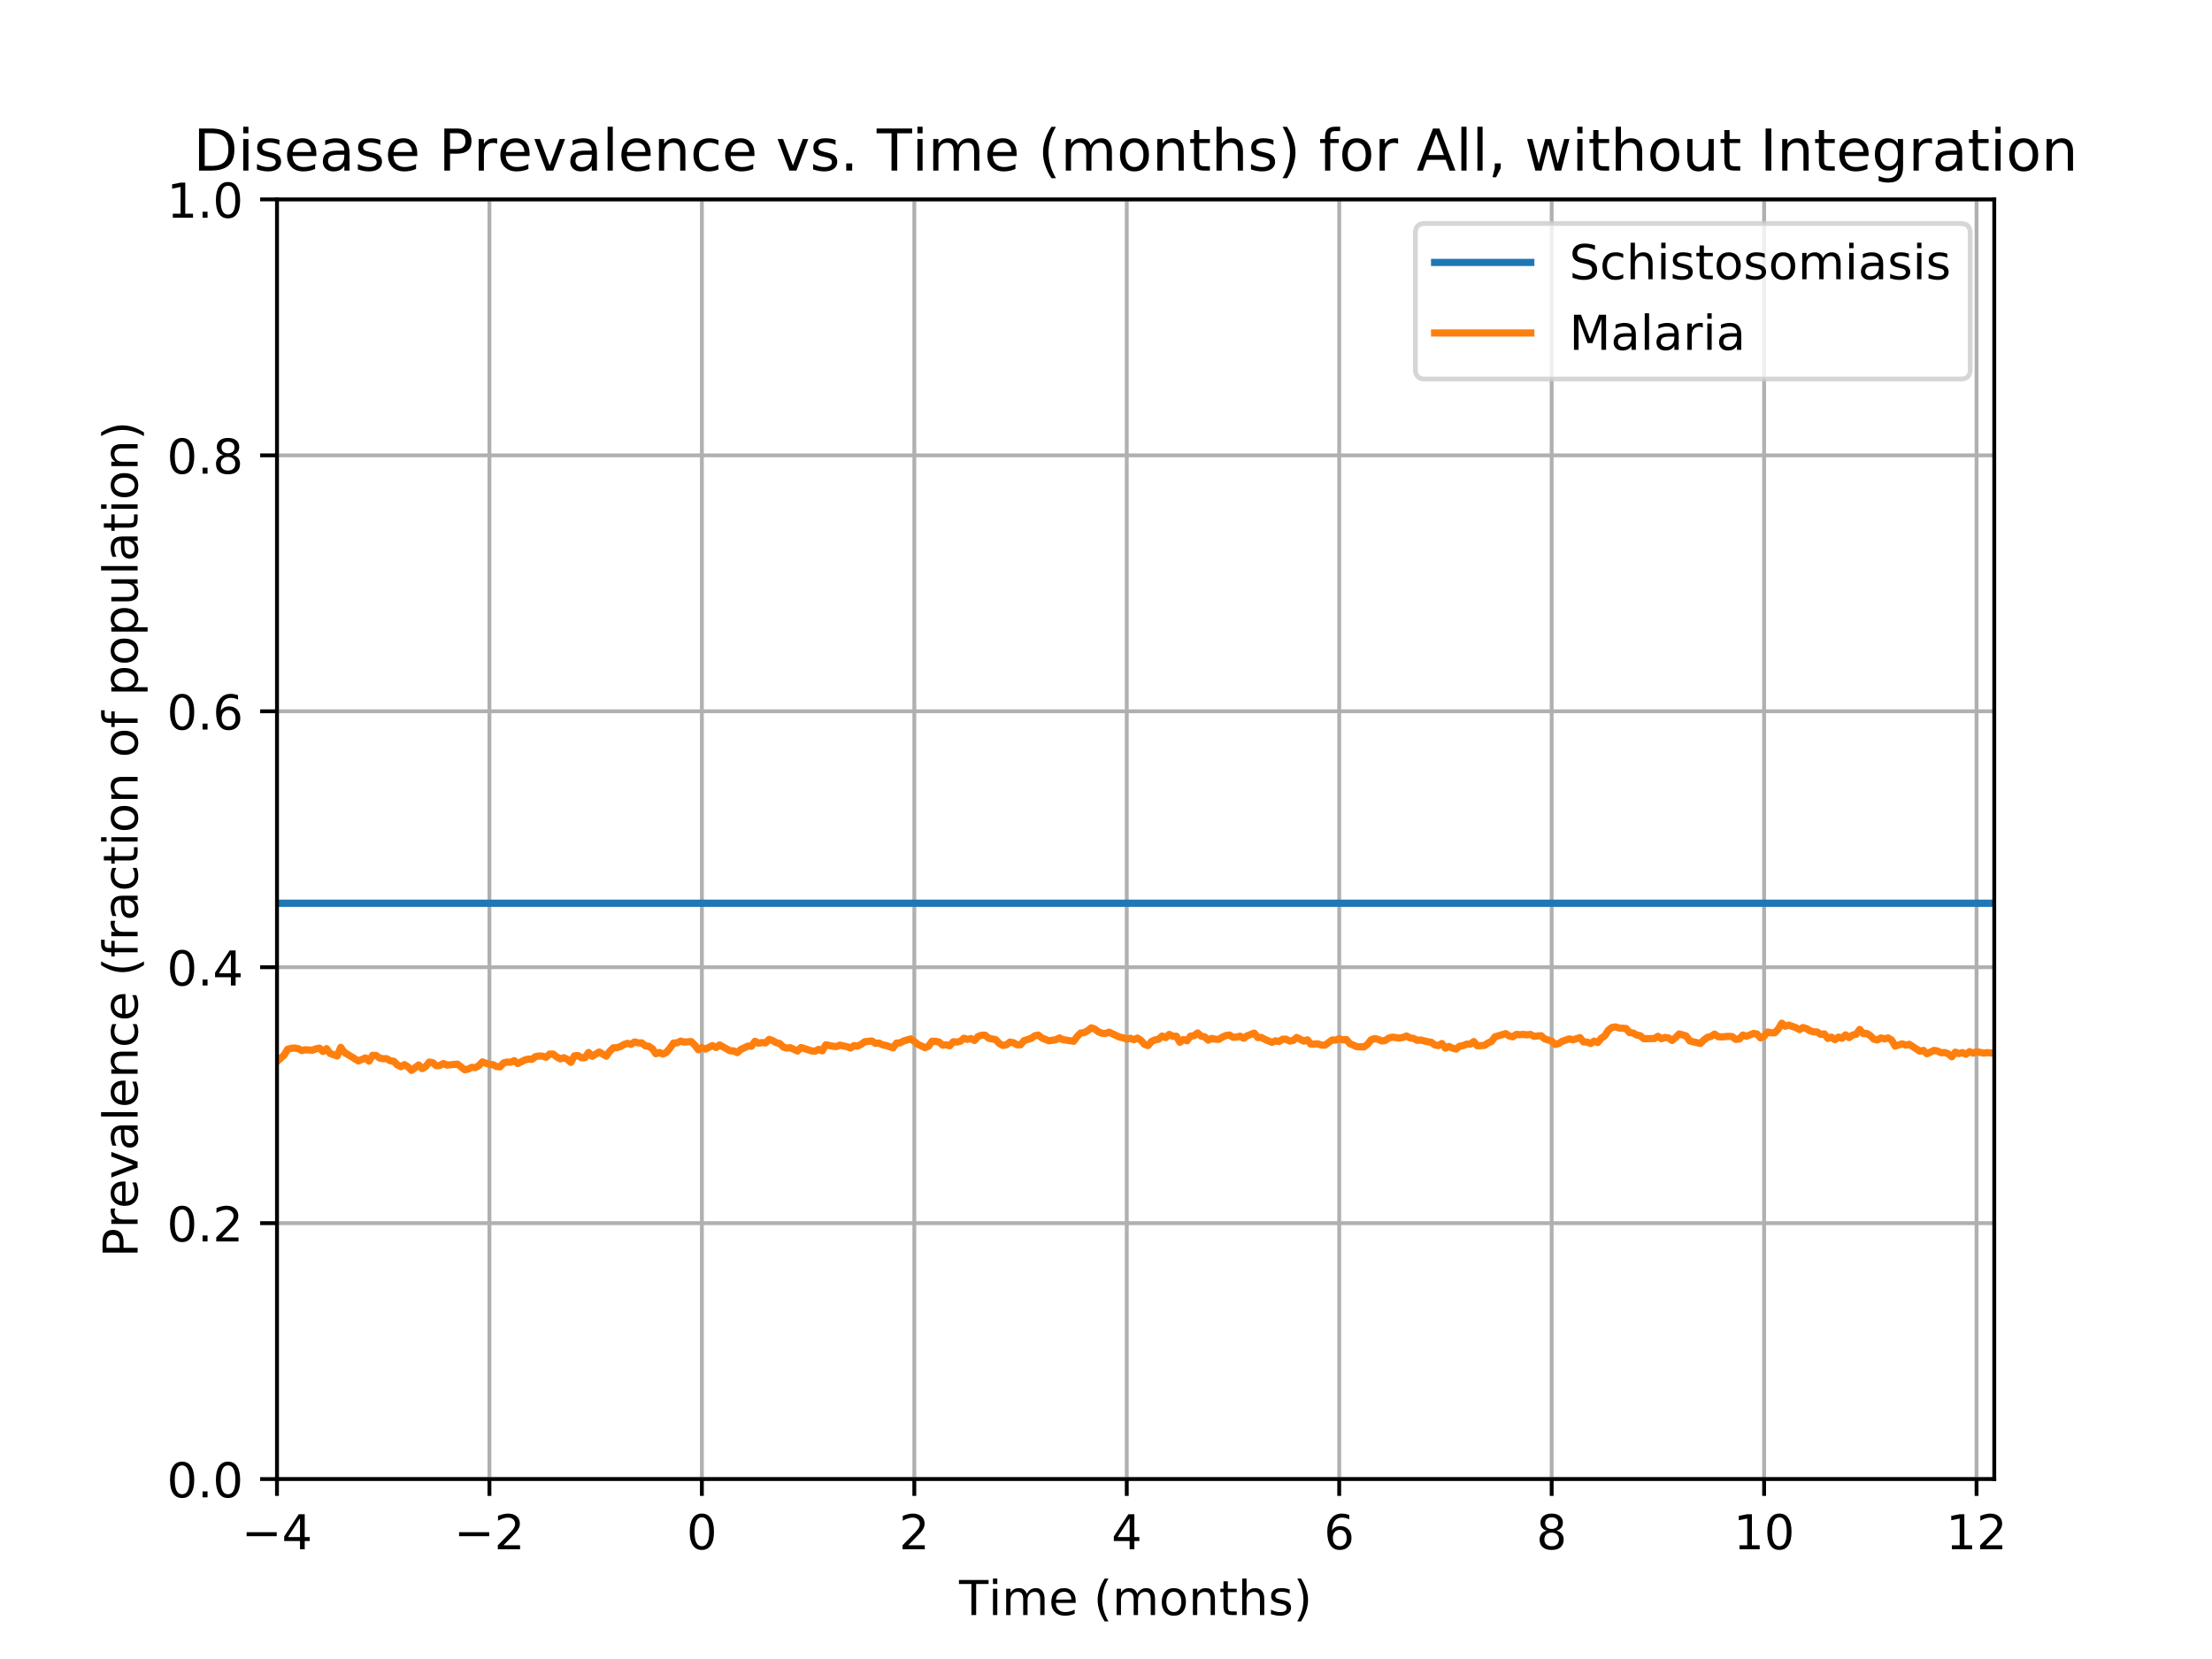 <?xml version="1.0" encoding="utf-8" standalone="no"?>
<!DOCTYPE svg PUBLIC "-//W3C//DTD SVG 1.1//EN"
  "http://www.w3.org/Graphics/SVG/1.1/DTD/svg11.dtd">
<!-- Created with matplotlib (http://matplotlib.org/) -->
<svg height="345pt" version="1.1" viewBox="0 0 460 345" width="460pt" xmlns="http://www.w3.org/2000/svg" xmlns:xlink="http://www.w3.org/1999/xlink">
 <defs>
  <style type="text/css">
*{stroke-linecap:butt;stroke-linejoin:round;}
  </style>
 </defs>
 <g id="figure_1">
  <g id="patch_1">
   <path d="M 0 345.6 
L 460.8 345.6 
L 460.8 0 
L 0 0 
z
" style="fill:#ffffff;"/>
  </g>
  <g id="axes_1">
   <g id="patch_2">
    <path d="M 57.6 307.584 
L 414.72 307.584 
L 414.72 41.472 
L 57.6 41.472 
z
" style="fill:#ffffff;"/>
   </g>
   <g id="matplotlib.axis_1">
    <g id="xtick_1">
     <g id="line2d_1">
      <path clip-path="url(#p2534917be4)" d="M 57.6 307.584 
L 57.6 41.472 
" style="fill:none;stroke:#b0b0b0;stroke-linecap:square;stroke-width:0.8;"/>
     </g>
     <g id="line2d_2">
      <defs>
       <path d="M 0 0 
L 0 3.5 
" id="m99881511d4" style="stroke:#000000;stroke-width:0.8;"/>
      </defs>
      <g>
       <use style="stroke:#000000;stroke-width:0.8;" x="57.6" xlink:href="#m99881511d4" y="307.584"/>
      </g>
     </g>
     <g id="text_1">
      <!-- −4 -->
      <defs>
       <path d="M 10.594 35.5 
L 73.188 35.5 
L 73.188 27.203 
L 10.594 27.203 
z
" id="DejaVuSans-2212"/>
       <path d="M 37.797 64.312 
L 12.891 25.391 
L 37.797 25.391 
z
M 35.203 72.906 
L 47.609 72.906 
L 47.609 25.391 
L 58.016 25.391 
L 58.016 17.188 
L 47.609 17.188 
L 47.609 0 
L 37.797 0 
L 37.797 17.188 
L 4.891 17.188 
L 4.891 26.703 
z
" id="DejaVuSans-34"/>
      </defs>
      <g transform="translate(50.229 322.182)scale(0.1 -0.1)">
       <use xlink:href="#DejaVuSans-2212"/>
       <use x="83.789" xlink:href="#DejaVuSans-34"/>
      </g>
     </g>
    </g>
    <g id="xtick_2">
     <g id="line2d_3">
      <path clip-path="url(#p2534917be4)" d="M 101.78 307.584 
L 101.78 41.472 
" style="fill:none;stroke:#b0b0b0;stroke-linecap:square;stroke-width:0.8;"/>
     </g>
     <g id="line2d_4">
      <g>
       <use style="stroke:#000000;stroke-width:0.8;" x="101.78" xlink:href="#m99881511d4" y="307.584"/>
      </g>
     </g>
     <g id="text_2">
      <!-- −2 -->
      <defs>
       <path d="M 19.188 8.297 
L 53.609 8.297 
L 53.609 0 
L 7.328 0 
L 7.328 8.297 
Q 12.938 14.109 22.625 23.891 
Q 32.328 33.688 34.812 36.531 
Q 39.547 41.844 41.422 45.531 
Q 43.312 49.219 43.312 52.781 
Q 43.312 58.594 39.234 62.25 
Q 35.156 65.922 28.609 65.922 
Q 23.969 65.922 18.812 64.312 
Q 13.672 62.703 7.812 59.422 
L 7.812 69.391 
Q 13.766 71.781 18.938 73 
Q 24.125 74.219 28.422 74.219 
Q 39.75 74.219 46.484 68.547 
Q 53.219 62.891 53.219 53.422 
Q 53.219 48.922 51.531 44.891 
Q 49.859 40.875 45.406 35.406 
Q 44.188 33.984 37.641 27.219 
Q 31.109 20.453 19.188 8.297 
" id="DejaVuSans-32"/>
      </defs>
      <g transform="translate(94.409 322.182)scale(0.1 -0.1)">
       <use xlink:href="#DejaVuSans-2212"/>
       <use x="83.789" xlink:href="#DejaVuSans-32"/>
      </g>
     </g>
    </g>
    <g id="xtick_3">
     <g id="line2d_5">
      <path clip-path="url(#p2534917be4)" d="M 145.96 307.584 
L 145.96 41.472 
" style="fill:none;stroke:#b0b0b0;stroke-linecap:square;stroke-width:0.8;"/>
     </g>
     <g id="line2d_6">
      <g>
       <use style="stroke:#000000;stroke-width:0.8;" x="145.96" xlink:href="#m99881511d4" y="307.584"/>
      </g>
     </g>
     <g id="text_3">
      <!-- 0 -->
      <defs>
       <path d="M 31.781 66.406 
Q 24.172 66.406 20.328 58.906 
Q 16.5 51.422 16.5 36.375 
Q 16.5 21.391 20.328 13.891 
Q 24.172 6.391 31.781 6.391 
Q 39.453 6.391 43.281 13.891 
Q 47.125 21.391 47.125 36.375 
Q 47.125 51.422 43.281 58.906 
Q 39.453 66.406 31.781 66.406 
M 31.781 74.219 
Q 44.047 74.219 50.516 64.516 
Q 56.984 54.828 56.984 36.375 
Q 56.984 17.969 50.516 8.266 
Q 44.047 -1.422 31.781 -1.422 
Q 19.531 -1.422 13.062 8.266 
Q 6.594 17.969 6.594 36.375 
Q 6.594 54.828 13.062 64.516 
Q 19.531 74.219 31.781 74.219 
" id="DejaVuSans-30"/>
      </defs>
      <g transform="translate(142.778 322.182)scale(0.1 -0.1)">
       <use xlink:href="#DejaVuSans-30"/>
      </g>
     </g>
    </g>
    <g id="xtick_4">
     <g id="line2d_7">
      <path clip-path="url(#p2534917be4)" d="M 190.139 307.584 
L 190.139 41.472 
" style="fill:none;stroke:#b0b0b0;stroke-linecap:square;stroke-width:0.8;"/>
     </g>
     <g id="line2d_8">
      <g>
       <use style="stroke:#000000;stroke-width:0.8;" x="190.139" xlink:href="#m99881511d4" y="307.584"/>
      </g>
     </g>
     <g id="text_4">
      <!-- 2 -->
      <g transform="translate(186.958 322.182)scale(0.1 -0.1)">
       <use xlink:href="#DejaVuSans-32"/>
      </g>
     </g>
    </g>
    <g id="xtick_5">
     <g id="line2d_9">
      <path clip-path="url(#p2534917be4)" d="M 234.319 307.584 
L 234.319 41.472 
" style="fill:none;stroke:#b0b0b0;stroke-linecap:square;stroke-width:0.8;"/>
     </g>
     <g id="line2d_10">
      <g>
       <use style="stroke:#000000;stroke-width:0.8;" x="234.319" xlink:href="#m99881511d4" y="307.584"/>
      </g>
     </g>
     <g id="text_5">
      <!-- 4 -->
      <g transform="translate(231.138 322.182)scale(0.1 -0.1)">
       <use xlink:href="#DejaVuSans-34"/>
      </g>
     </g>
    </g>
    <g id="xtick_6">
     <g id="line2d_11">
      <path clip-path="url(#p2534917be4)" d="M 278.499 307.584 
L 278.499 41.472 
" style="fill:none;stroke:#b0b0b0;stroke-linecap:square;stroke-width:0.8;"/>
     </g>
     <g id="line2d_12">
      <g>
       <use style="stroke:#000000;stroke-width:0.8;" x="278.499" xlink:href="#m99881511d4" y="307.584"/>
      </g>
     </g>
     <g id="text_6">
      <!-- 6 -->
      <defs>
       <path d="M 33.016 40.375 
Q 26.375 40.375 22.484 35.828 
Q 18.609 31.297 18.609 23.391 
Q 18.609 15.531 22.484 10.953 
Q 26.375 6.391 33.016 6.391 
Q 39.656 6.391 43.531 10.953 
Q 47.406 15.531 47.406 23.391 
Q 47.406 31.297 43.531 35.828 
Q 39.656 40.375 33.016 40.375 
M 52.594 71.297 
L 52.594 62.312 
Q 48.875 64.062 45.094 64.984 
Q 41.312 65.922 37.594 65.922 
Q 27.828 65.922 22.672 59.328 
Q 17.531 52.734 16.797 39.406 
Q 19.672 43.656 24.016 45.922 
Q 28.375 48.188 33.594 48.188 
Q 44.578 48.188 50.953 41.516 
Q 57.328 34.859 57.328 23.391 
Q 57.328 12.156 50.688 5.359 
Q 44.047 -1.422 33.016 -1.422 
Q 20.359 -1.422 13.672 8.266 
Q 6.984 17.969 6.984 36.375 
Q 6.984 53.656 15.188 63.938 
Q 23.391 74.219 37.203 74.219 
Q 40.922 74.219 44.703 73.484 
Q 48.484 72.75 52.594 71.297 
" id="DejaVuSans-36"/>
      </defs>
      <g transform="translate(275.318 322.182)scale(0.1 -0.1)">
       <use xlink:href="#DejaVuSans-36"/>
      </g>
     </g>
    </g>
    <g id="xtick_7">
     <g id="line2d_13">
      <path clip-path="url(#p2534917be4)" d="M 322.679 307.584 
L 322.679 41.472 
" style="fill:none;stroke:#b0b0b0;stroke-linecap:square;stroke-width:0.8;"/>
     </g>
     <g id="line2d_14">
      <g>
       <use style="stroke:#000000;stroke-width:0.8;" x="322.679" xlink:href="#m99881511d4" y="307.584"/>
      </g>
     </g>
     <g id="text_7">
      <!-- 8 -->
      <defs>
       <path d="M 31.781 34.625 
Q 24.75 34.625 20.719 30.859 
Q 16.703 27.094 16.703 20.516 
Q 16.703 13.922 20.719 10.156 
Q 24.75 6.391 31.781 6.391 
Q 38.812 6.391 42.859 10.172 
Q 46.922 13.969 46.922 20.516 
Q 46.922 27.094 42.891 30.859 
Q 38.875 34.625 31.781 34.625 
M 21.922 38.812 
Q 15.578 40.375 12.031 44.719 
Q 8.5 49.078 8.5 55.328 
Q 8.5 64.062 14.719 69.141 
Q 20.953 74.219 31.781 74.219 
Q 42.672 74.219 48.875 69.141 
Q 55.078 64.062 55.078 55.328 
Q 55.078 49.078 51.531 44.719 
Q 48 40.375 41.703 38.812 
Q 48.828 37.156 52.797 32.312 
Q 56.781 27.484 56.781 20.516 
Q 56.781 9.906 50.312 4.234 
Q 43.844 -1.422 31.781 -1.422 
Q 19.734 -1.422 13.25 4.234 
Q 6.781 9.906 6.781 20.516 
Q 6.781 27.484 10.781 32.312 
Q 14.797 37.156 21.922 38.812 
M 18.312 54.391 
Q 18.312 48.734 21.844 45.562 
Q 25.391 42.391 31.781 42.391 
Q 38.141 42.391 41.719 45.562 
Q 45.312 48.734 45.312 54.391 
Q 45.312 60.062 41.719 63.234 
Q 38.141 66.406 31.781 66.406 
Q 25.391 66.406 21.844 63.234 
Q 18.312 60.062 18.312 54.391 
" id="DejaVuSans-38"/>
      </defs>
      <g transform="translate(319.498 322.182)scale(0.1 -0.1)">
       <use xlink:href="#DejaVuSans-38"/>
      </g>
     </g>
    </g>
    <g id="xtick_8">
     <g id="line2d_15">
      <path clip-path="url(#p2534917be4)" d="M 366.859 307.584 
L 366.859 41.472 
" style="fill:none;stroke:#b0b0b0;stroke-linecap:square;stroke-width:0.8;"/>
     </g>
     <g id="line2d_16">
      <g>
       <use style="stroke:#000000;stroke-width:0.8;" x="366.859" xlink:href="#m99881511d4" y="307.584"/>
      </g>
     </g>
     <g id="text_8">
      <!-- 10 -->
      <defs>
       <path d="M 12.406 8.297 
L 28.516 8.297 
L 28.516 63.922 
L 10.984 60.406 
L 10.984 69.391 
L 28.422 72.906 
L 38.281 72.906 
L 38.281 8.297 
L 54.391 8.297 
L 54.391 0 
L 12.406 0 
z
" id="DejaVuSans-31"/>
      </defs>
      <g transform="translate(360.496 322.182)scale(0.1 -0.1)">
       <use xlink:href="#DejaVuSans-31"/>
       <use x="63.623" xlink:href="#DejaVuSans-30"/>
      </g>
     </g>
    </g>
    <g id="xtick_9">
     <g id="line2d_17">
      <path clip-path="url(#p2534917be4)" d="M 411.038 307.584 
L 411.038 41.472 
" style="fill:none;stroke:#b0b0b0;stroke-linecap:square;stroke-width:0.8;"/>
     </g>
     <g id="line2d_18">
      <g>
       <use style="stroke:#000000;stroke-width:0.8;" x="411.038" xlink:href="#m99881511d4" y="307.584"/>
      </g>
     </g>
     <g id="text_9">
      <!-- 12 -->
      <g transform="translate(404.676 322.182)scale(0.1 -0.1)">
       <use xlink:href="#DejaVuSans-31"/>
       <use x="63.623" xlink:href="#DejaVuSans-32"/>
      </g>
     </g>
    </g>
    <g id="text_10">
     <!-- Time (months) -->
     <defs>
      <path d="M -0.297 72.906 
L 61.375 72.906 
L 61.375 64.594 
L 35.5 64.594 
L 35.5 0 
L 25.594 0 
L 25.594 64.594 
L -0.297 64.594 
z
" id="DejaVuSans-54"/>
      <path d="M 9.422 54.688 
L 18.406 54.688 
L 18.406 0 
L 9.422 0 
z
M 9.422 75.984 
L 18.406 75.984 
L 18.406 64.594 
L 9.422 64.594 
z
" id="DejaVuSans-69"/>
      <path d="M 52 44.188 
Q 55.375 50.25 60.062 53.125 
Q 64.75 56 71.094 56 
Q 79.641 56 84.281 50.016 
Q 88.922 44.047 88.922 33.016 
L 88.922 0 
L 79.891 0 
L 79.891 32.719 
Q 79.891 40.578 77.094 44.375 
Q 74.312 48.188 68.609 48.188 
Q 61.625 48.188 57.562 43.547 
Q 53.516 38.922 53.516 30.906 
L 53.516 0 
L 44.484 0 
L 44.484 32.719 
Q 44.484 40.625 41.703 44.406 
Q 38.922 48.188 33.109 48.188 
Q 26.219 48.188 22.156 43.531 
Q 18.109 38.875 18.109 30.906 
L 18.109 0 
L 9.078 0 
L 9.078 54.688 
L 18.109 54.688 
L 18.109 46.188 
Q 21.188 51.219 25.484 53.609 
Q 29.781 56 35.688 56 
Q 41.656 56 45.828 52.969 
Q 50 49.953 52 44.188 
" id="DejaVuSans-6d"/>
      <path d="M 56.203 29.594 
L 56.203 25.203 
L 14.891 25.203 
Q 15.484 15.922 20.484 11.062 
Q 25.484 6.203 34.422 6.203 
Q 39.594 6.203 44.453 7.469 
Q 49.312 8.734 54.109 11.281 
L 54.109 2.781 
Q 49.266 0.734 44.188 -0.344 
Q 39.109 -1.422 33.891 -1.422 
Q 20.797 -1.422 13.156 6.188 
Q 5.516 13.812 5.516 26.812 
Q 5.516 40.234 12.766 48.109 
Q 20.016 56 32.328 56 
Q 43.359 56 49.781 48.891 
Q 56.203 41.797 56.203 29.594 
M 47.219 32.234 
Q 47.125 39.594 43.094 43.984 
Q 39.062 48.391 32.422 48.391 
Q 24.906 48.391 20.391 44.141 
Q 15.875 39.891 15.188 32.172 
z
" id="DejaVuSans-65"/>
      <path id="DejaVuSans-20"/>
      <path d="M 31 75.875 
Q 24.469 64.656 21.281 53.656 
Q 18.109 42.672 18.109 31.391 
Q 18.109 20.125 21.312 9.062 
Q 24.516 -2 31 -13.188 
L 23.188 -13.188 
Q 15.875 -1.703 12.234 9.375 
Q 8.594 20.453 8.594 31.391 
Q 8.594 42.281 12.203 53.312 
Q 15.828 64.359 23.188 75.875 
z
" id="DejaVuSans-28"/>
      <path d="M 30.609 48.391 
Q 23.391 48.391 19.188 42.75 
Q 14.984 37.109 14.984 27.297 
Q 14.984 17.484 19.156 11.844 
Q 23.344 6.203 30.609 6.203 
Q 37.797 6.203 41.984 11.859 
Q 46.188 17.531 46.188 27.297 
Q 46.188 37.016 41.984 42.703 
Q 37.797 48.391 30.609 48.391 
M 30.609 56 
Q 42.328 56 49.016 48.375 
Q 55.719 40.766 55.719 27.297 
Q 55.719 13.875 49.016 6.219 
Q 42.328 -1.422 30.609 -1.422 
Q 18.844 -1.422 12.172 6.219 
Q 5.516 13.875 5.516 27.297 
Q 5.516 40.766 12.172 48.375 
Q 18.844 56 30.609 56 
" id="DejaVuSans-6f"/>
      <path d="M 54.891 33.016 
L 54.891 0 
L 45.906 0 
L 45.906 32.719 
Q 45.906 40.484 42.875 44.328 
Q 39.844 48.188 33.797 48.188 
Q 26.516 48.188 22.312 43.547 
Q 18.109 38.922 18.109 30.906 
L 18.109 0 
L 9.078 0 
L 9.078 54.688 
L 18.109 54.688 
L 18.109 46.188 
Q 21.344 51.125 25.703 53.562 
Q 30.078 56 35.797 56 
Q 45.219 56 50.047 50.172 
Q 54.891 44.344 54.891 33.016 
" id="DejaVuSans-6e"/>
      <path d="M 18.312 70.219 
L 18.312 54.688 
L 36.812 54.688 
L 36.812 47.703 
L 18.312 47.703 
L 18.312 18.016 
Q 18.312 11.328 20.141 9.422 
Q 21.969 7.516 27.594 7.516 
L 36.812 7.516 
L 36.812 0 
L 27.594 0 
Q 17.188 0 13.234 3.875 
Q 9.281 7.766 9.281 18.016 
L 9.281 47.703 
L 2.688 47.703 
L 2.688 54.688 
L 9.281 54.688 
L 9.281 70.219 
z
" id="DejaVuSans-74"/>
      <path d="M 54.891 33.016 
L 54.891 0 
L 45.906 0 
L 45.906 32.719 
Q 45.906 40.484 42.875 44.328 
Q 39.844 48.188 33.797 48.188 
Q 26.516 48.188 22.312 43.547 
Q 18.109 38.922 18.109 30.906 
L 18.109 0 
L 9.078 0 
L 9.078 75.984 
L 18.109 75.984 
L 18.109 46.188 
Q 21.344 51.125 25.703 53.562 
Q 30.078 56 35.797 56 
Q 45.219 56 50.047 50.172 
Q 54.891 44.344 54.891 33.016 
" id="DejaVuSans-68"/>
      <path d="M 44.281 53.078 
L 44.281 44.578 
Q 40.484 46.531 36.375 47.5 
Q 32.281 48.484 27.875 48.484 
Q 21.188 48.484 17.844 46.438 
Q 14.5 44.391 14.5 40.281 
Q 14.5 37.156 16.891 35.375 
Q 19.281 33.594 26.516 31.984 
L 29.594 31.297 
Q 39.156 29.25 43.188 25.516 
Q 47.219 21.781 47.219 15.094 
Q 47.219 7.469 41.188 3.016 
Q 35.156 -1.422 24.609 -1.422 
Q 20.219 -1.422 15.453 -0.562 
Q 10.688 0.297 5.422 2 
L 5.422 11.281 
Q 10.406 8.688 15.234 7.391 
Q 20.062 6.109 24.812 6.109 
Q 31.156 6.109 34.562 8.281 
Q 37.984 10.453 37.984 14.406 
Q 37.984 18.062 35.516 20.016 
Q 33.062 21.969 24.703 23.781 
L 21.578 24.516 
Q 13.234 26.266 9.516 29.906 
Q 5.812 33.547 5.812 39.891 
Q 5.812 47.609 11.281 51.797 
Q 16.75 56 26.812 56 
Q 31.781 56 36.172 55.266 
Q 40.578 54.547 44.281 53.078 
" id="DejaVuSans-73"/>
      <path d="M 8.016 75.875 
L 15.828 75.875 
Q 23.141 64.359 26.781 53.312 
Q 30.422 42.281 30.422 31.391 
Q 30.422 20.453 26.781 9.375 
Q 23.141 -1.703 15.828 -13.188 
L 8.016 -13.188 
Q 14.5 -2 17.703 9.062 
Q 20.906 20.125 20.906 31.391 
Q 20.906 42.672 17.703 53.656 
Q 14.5 64.656 8.016 75.875 
" id="DejaVuSans-29"/>
     </defs>
     <g transform="translate(199.45 335.861)scale(0.1 -0.1)">
      <use xlink:href="#DejaVuSans-54"/>
      <use x="61.037" xlink:href="#DejaVuSans-69"/>
      <use x="88.82" xlink:href="#DejaVuSans-6d"/>
      <use x="186.232" xlink:href="#DejaVuSans-65"/>
      <use x="247.756" xlink:href="#DejaVuSans-20"/>
      <use x="279.543" xlink:href="#DejaVuSans-28"/>
      <use x="318.557" xlink:href="#DejaVuSans-6d"/>
      <use x="415.969" xlink:href="#DejaVuSans-6f"/>
      <use x="477.15" xlink:href="#DejaVuSans-6e"/>
      <use x="540.529" xlink:href="#DejaVuSans-74"/>
      <use x="579.738" xlink:href="#DejaVuSans-68"/>
      <use x="643.117" xlink:href="#DejaVuSans-73"/>
      <use x="695.217" xlink:href="#DejaVuSans-29"/>
     </g>
    </g>
   </g>
   <g id="matplotlib.axis_2">
    <g id="ytick_1">
     <g id="line2d_19">
      <path clip-path="url(#p2534917be4)" d="M 57.6 307.584 
L 414.72 307.584 
" style="fill:none;stroke:#b0b0b0;stroke-linecap:square;stroke-width:0.8;"/>
     </g>
     <g id="line2d_20">
      <defs>
       <path d="M 0 0 
L -3.5 0 
" id="m5f9373da14" style="stroke:#000000;stroke-width:0.8;"/>
      </defs>
      <g>
       <use style="stroke:#000000;stroke-width:0.8;" x="57.6" xlink:href="#m5f9373da14" y="307.584"/>
      </g>
     </g>
     <g id="text_11">
      <!-- 0.0 -->
      <defs>
       <path d="M 10.688 12.406 
L 21 12.406 
L 21 0 
L 10.688 0 
z
" id="DejaVuSans-2e"/>
      </defs>
      <g transform="translate(34.697 311.383)scale(0.1 -0.1)">
       <use xlink:href="#DejaVuSans-30"/>
       <use x="63.623" xlink:href="#DejaVuSans-2e"/>
       <use x="95.41" xlink:href="#DejaVuSans-30"/>
      </g>
     </g>
    </g>
    <g id="ytick_2">
     <g id="line2d_21">
      <path clip-path="url(#p2534917be4)" d="M 57.6 254.362 
L 414.72 254.362 
" style="fill:none;stroke:#b0b0b0;stroke-linecap:square;stroke-width:0.8;"/>
     </g>
     <g id="line2d_22">
      <g>
       <use style="stroke:#000000;stroke-width:0.8;" x="57.6" xlink:href="#m5f9373da14" y="254.362"/>
      </g>
     </g>
     <g id="text_12">
      <!-- 0.2 -->
      <g transform="translate(34.697 258.161)scale(0.1 -0.1)">
       <use xlink:href="#DejaVuSans-30"/>
       <use x="63.623" xlink:href="#DejaVuSans-2e"/>
       <use x="95.41" xlink:href="#DejaVuSans-32"/>
      </g>
     </g>
    </g>
    <g id="ytick_3">
     <g id="line2d_23">
      <path clip-path="url(#p2534917be4)" d="M 57.6 201.139 
L 414.72 201.139 
" style="fill:none;stroke:#b0b0b0;stroke-linecap:square;stroke-width:0.8;"/>
     </g>
     <g id="line2d_24">
      <g>
       <use style="stroke:#000000;stroke-width:0.8;" x="57.6" xlink:href="#m5f9373da14" y="201.139"/>
      </g>
     </g>
     <g id="text_13">
      <!-- 0.4 -->
      <g transform="translate(34.697 204.938)scale(0.1 -0.1)">
       <use xlink:href="#DejaVuSans-30"/>
       <use x="63.623" xlink:href="#DejaVuSans-2e"/>
       <use x="95.41" xlink:href="#DejaVuSans-34"/>
      </g>
     </g>
    </g>
    <g id="ytick_4">
     <g id="line2d_25">
      <path clip-path="url(#p2534917be4)" d="M 57.6 147.917 
L 414.72 147.917 
" style="fill:none;stroke:#b0b0b0;stroke-linecap:square;stroke-width:0.8;"/>
     </g>
     <g id="line2d_26">
      <g>
       <use style="stroke:#000000;stroke-width:0.8;" x="57.6" xlink:href="#m5f9373da14" y="147.917"/>
      </g>
     </g>
     <g id="text_14">
      <!-- 0.6 -->
      <g transform="translate(34.697 151.716)scale(0.1 -0.1)">
       <use xlink:href="#DejaVuSans-30"/>
       <use x="63.623" xlink:href="#DejaVuSans-2e"/>
       <use x="95.41" xlink:href="#DejaVuSans-36"/>
      </g>
     </g>
    </g>
    <g id="ytick_5">
     <g id="line2d_27">
      <path clip-path="url(#p2534917be4)" d="M 57.6 94.694 
L 414.72 94.694 
" style="fill:none;stroke:#b0b0b0;stroke-linecap:square;stroke-width:0.8;"/>
     </g>
     <g id="line2d_28">
      <g>
       <use style="stroke:#000000;stroke-width:0.8;" x="57.6" xlink:href="#m5f9373da14" y="94.694"/>
      </g>
     </g>
     <g id="text_15">
      <!-- 0.8 -->
      <g transform="translate(34.697 98.494)scale(0.1 -0.1)">
       <use xlink:href="#DejaVuSans-30"/>
       <use x="63.623" xlink:href="#DejaVuSans-2e"/>
       <use x="95.41" xlink:href="#DejaVuSans-38"/>
      </g>
     </g>
    </g>
    <g id="ytick_6">
     <g id="line2d_29">
      <path clip-path="url(#p2534917be4)" d="M 57.6 41.472 
L 414.72 41.472 
" style="fill:none;stroke:#b0b0b0;stroke-linecap:square;stroke-width:0.8;"/>
     </g>
     <g id="line2d_30">
      <g>
       <use style="stroke:#000000;stroke-width:0.8;" x="57.6" xlink:href="#m5f9373da14" y="41.472"/>
      </g>
     </g>
     <g id="text_16">
      <!-- 1.0 -->
      <g transform="translate(34.697 45.271)scale(0.1 -0.1)">
       <use xlink:href="#DejaVuSans-31"/>
       <use x="63.623" xlink:href="#DejaVuSans-2e"/>
       <use x="95.41" xlink:href="#DejaVuSans-30"/>
      </g>
     </g>
    </g>
    <g id="text_17">
     <!-- Prevalence (fraction of population) -->
     <defs>
      <path d="M 19.672 64.797 
L 19.672 37.406 
L 32.078 37.406 
Q 38.969 37.406 42.719 40.969 
Q 46.484 44.531 46.484 51.125 
Q 46.484 57.672 42.719 61.234 
Q 38.969 64.797 32.078 64.797 
z
M 9.812 72.906 
L 32.078 72.906 
Q 44.344 72.906 50.609 67.359 
Q 56.891 61.812 56.891 51.125 
Q 56.891 40.328 50.609 34.812 
Q 44.344 29.297 32.078 29.297 
L 19.672 29.297 
L 19.672 0 
L 9.812 0 
z
" id="DejaVuSans-50"/>
      <path d="M 41.109 46.297 
Q 39.594 47.172 37.812 47.578 
Q 36.031 48 33.891 48 
Q 26.266 48 22.188 43.047 
Q 18.109 38.094 18.109 28.812 
L 18.109 0 
L 9.078 0 
L 9.078 54.688 
L 18.109 54.688 
L 18.109 46.188 
Q 20.953 51.172 25.484 53.578 
Q 30.031 56 36.531 56 
Q 37.453 56 38.578 55.875 
Q 39.703 55.766 41.062 55.516 
z
" id="DejaVuSans-72"/>
      <path d="M 2.984 54.688 
L 12.5 54.688 
L 29.594 8.797 
L 46.688 54.688 
L 56.203 54.688 
L 35.688 0 
L 23.484 0 
z
" id="DejaVuSans-76"/>
      <path d="M 34.281 27.484 
Q 23.391 27.484 19.188 25 
Q 14.984 22.516 14.984 16.5 
Q 14.984 11.719 18.141 8.906 
Q 21.297 6.109 26.703 6.109 
Q 34.188 6.109 38.703 11.406 
Q 43.219 16.703 43.219 25.484 
L 43.219 27.484 
z
M 52.203 31.203 
L 52.203 0 
L 43.219 0 
L 43.219 8.297 
Q 40.141 3.328 35.547 0.953 
Q 30.953 -1.422 24.312 -1.422 
Q 15.922 -1.422 10.953 3.297 
Q 6 8.016 6 15.922 
Q 6 25.141 12.172 29.828 
Q 18.359 34.516 30.609 34.516 
L 43.219 34.516 
L 43.219 35.406 
Q 43.219 41.609 39.141 45 
Q 35.062 48.391 27.688 48.391 
Q 23 48.391 18.547 47.266 
Q 14.109 46.141 10.016 43.891 
L 10.016 52.203 
Q 14.938 54.109 19.578 55.047 
Q 24.219 56 28.609 56 
Q 40.484 56 46.344 49.844 
Q 52.203 43.703 52.203 31.203 
" id="DejaVuSans-61"/>
      <path d="M 9.422 75.984 
L 18.406 75.984 
L 18.406 0 
L 9.422 0 
z
" id="DejaVuSans-6c"/>
      <path d="M 48.781 52.594 
L 48.781 44.188 
Q 44.969 46.297 41.141 47.344 
Q 37.312 48.391 33.406 48.391 
Q 24.656 48.391 19.812 42.844 
Q 14.984 37.312 14.984 27.297 
Q 14.984 17.281 19.812 11.734 
Q 24.656 6.203 33.406 6.203 
Q 37.312 6.203 41.141 7.25 
Q 44.969 8.297 48.781 10.406 
L 48.781 2.094 
Q 45.016 0.344 40.984 -0.531 
Q 36.969 -1.422 32.422 -1.422 
Q 20.062 -1.422 12.781 6.344 
Q 5.516 14.109 5.516 27.297 
Q 5.516 40.672 12.859 48.328 
Q 20.219 56 33.016 56 
Q 37.156 56 41.109 55.141 
Q 45.062 54.297 48.781 52.594 
" id="DejaVuSans-63"/>
      <path d="M 37.109 75.984 
L 37.109 68.5 
L 28.516 68.5 
Q 23.688 68.5 21.797 66.547 
Q 19.922 64.594 19.922 59.516 
L 19.922 54.688 
L 34.719 54.688 
L 34.719 47.703 
L 19.922 47.703 
L 19.922 0 
L 10.891 0 
L 10.891 47.703 
L 2.297 47.703 
L 2.297 54.688 
L 10.891 54.688 
L 10.891 58.5 
Q 10.891 67.625 15.141 71.797 
Q 19.391 75.984 28.609 75.984 
z
" id="DejaVuSans-66"/>
      <path d="M 18.109 8.203 
L 18.109 -20.797 
L 9.078 -20.797 
L 9.078 54.688 
L 18.109 54.688 
L 18.109 46.391 
Q 20.953 51.266 25.266 53.625 
Q 29.594 56 35.594 56 
Q 45.562 56 51.781 48.094 
Q 58.016 40.188 58.016 27.297 
Q 58.016 14.406 51.781 6.484 
Q 45.562 -1.422 35.594 -1.422 
Q 29.594 -1.422 25.266 0.953 
Q 20.953 3.328 18.109 8.203 
M 48.688 27.297 
Q 48.688 37.203 44.609 42.844 
Q 40.531 48.484 33.406 48.484 
Q 26.266 48.484 22.188 42.844 
Q 18.109 37.203 18.109 27.297 
Q 18.109 17.391 22.188 11.75 
Q 26.266 6.109 33.406 6.109 
Q 40.531 6.109 44.609 11.75 
Q 48.688 17.391 48.688 27.297 
" id="DejaVuSans-70"/>
      <path d="M 8.5 21.578 
L 8.5 54.688 
L 17.484 54.688 
L 17.484 21.922 
Q 17.484 14.156 20.5 10.266 
Q 23.531 6.391 29.594 6.391 
Q 36.859 6.391 41.078 11.031 
Q 45.312 15.672 45.312 23.688 
L 45.312 54.688 
L 54.297 54.688 
L 54.297 0 
L 45.312 0 
L 45.312 8.406 
Q 42.047 3.422 37.719 1 
Q 33.406 -1.422 27.688 -1.422 
Q 18.266 -1.422 13.375 4.438 
Q 8.5 10.297 8.5 21.578 
M 31.109 56 
z
" id="DejaVuSans-75"/>
     </defs>
     <g transform="translate(28.617 261.458)rotate(-90)scale(0.1 -0.1)">
      <use xlink:href="#DejaVuSans-50"/>
      <use x="60.287" xlink:href="#DejaVuSans-72"/>
      <use x="101.369" xlink:href="#DejaVuSans-65"/>
      <use x="162.893" xlink:href="#DejaVuSans-76"/>
      <use x="222.072" xlink:href="#DejaVuSans-61"/>
      <use x="283.352" xlink:href="#DejaVuSans-6c"/>
      <use x="311.135" xlink:href="#DejaVuSans-65"/>
      <use x="372.658" xlink:href="#DejaVuSans-6e"/>
      <use x="436.037" xlink:href="#DejaVuSans-63"/>
      <use x="491.018" xlink:href="#DejaVuSans-65"/>
      <use x="552.541" xlink:href="#DejaVuSans-20"/>
      <use x="584.328" xlink:href="#DejaVuSans-28"/>
      <use x="623.342" xlink:href="#DejaVuSans-66"/>
      <use x="658.547" xlink:href="#DejaVuSans-72"/>
      <use x="699.66" xlink:href="#DejaVuSans-61"/>
      <use x="760.939" xlink:href="#DejaVuSans-63"/>
      <use x="815.92" xlink:href="#DejaVuSans-74"/>
      <use x="855.129" xlink:href="#DejaVuSans-69"/>
      <use x="882.912" xlink:href="#DejaVuSans-6f"/>
      <use x="944.094" xlink:href="#DejaVuSans-6e"/>
      <use x="1007.473" xlink:href="#DejaVuSans-20"/>
      <use x="1039.26" xlink:href="#DejaVuSans-6f"/>
      <use x="1100.441" xlink:href="#DejaVuSans-66"/>
      <use x="1135.646" xlink:href="#DejaVuSans-20"/>
      <use x="1167.434" xlink:href="#DejaVuSans-70"/>
      <use x="1230.91" xlink:href="#DejaVuSans-6f"/>
      <use x="1292.092" xlink:href="#DejaVuSans-70"/>
      <use x="1355.568" xlink:href="#DejaVuSans-75"/>
      <use x="1418.947" xlink:href="#DejaVuSans-6c"/>
      <use x="1446.73" xlink:href="#DejaVuSans-61"/>
      <use x="1508.01" xlink:href="#DejaVuSans-74"/>
      <use x="1547.219" xlink:href="#DejaVuSans-69"/>
      <use x="1575.002" xlink:href="#DejaVuSans-6f"/>
      <use x="1636.184" xlink:href="#DejaVuSans-6e"/>
      <use x="1699.562" xlink:href="#DejaVuSans-29"/>
     </g>
    </g>
   </g>
   <g id="line2d_31">
    <path clip-path="url(#p2534917be4)" d="M -1 187.834 
L 413.984 187.834 
L 413.984 187.834 
" style="fill:none;stroke:#1f77b4;stroke-linecap:square;stroke-width:1.5;"/>
   </g>
   <g id="line2d_32">
    <path clip-path="url(#p2534917be4)" d="M -1 218.253 
L -0.57 218.603 
L 0.166 217.904 
L 1.639 217.306 
L 2.375 217.439 
L 3.112 216.54 
L 3.848 217.206 
L 4.584 217.671 
L 5.321 217.804 
L 6.057 217.572 
L 6.793 217.472 
L 7.53 217.938 
L 8.266 217.206 
L 9.002 216.94 
L 9.739 217.339 
L 10.475 216.773 
L 11.948 217.306 
L 14.893 217.239 
L 15.629 217.472 
L 16.366 217.339 
L 17.102 216.873 
L 18.575 216.607 
L 19.311 217.073 
L 20.047 216.906 
L 20.784 216.906 
L 22.992 216.441 
L 23.729 217.372 
L 24.465 217.339 
L 25.201 217.871 
L 26.674 218.004 
L 27.41 217.206 
L 28.147 217.838 
L 28.883 217.705 
L 29.619 217.804 
L 30.356 218.47 
L 31.092 218.802 
L 31.828 217.671 
L 32.565 218.337 
L 33.301 217.339 
L 34.037 217.405 
L 34.774 217.804 
L 35.51 217.838 
L 36.246 217.671 
L 36.983 217.771 
L 37.719 217.572 
L 38.455 217.605 
L 39.192 217.938 
L 39.928 217.938 
L 40.664 217.372 
L 42.873 217.272 
L 43.61 216.973 
L 44.346 217.472 
L 45.082 217.472 
L 45.819 217.006 
L 48.764 218.47 
L 49.5 219.268 
L 50.237 218.869 
L 50.973 218.303 
L 51.709 217.405 
L 52.446 216.807 
L 53.182 216.773 
L 53.918 216.374 
L 54.655 216.673 
L 55.391 218.037 
L 56.127 219.102 
L 57.6 220.765 
L 59.073 219.434 
L 59.809 218.204 
L 60.545 218.004 
L 61.282 217.938 
L 62.018 218.071 
L 62.754 218.47 
L 63.491 218.303 
L 64.963 218.403 
L 65.7 218.104 
L 66.436 217.971 
L 67.172 218.669 
L 67.909 218.071 
L 68.645 219.068 
L 70.118 219.601 
L 70.854 217.804 
L 71.59 218.836 
L 74.536 220.632 
L 76.008 220 
L 76.745 220.665 
L 77.481 219.468 
L 78.217 219.501 
L 78.954 220.033 
L 79.69 220.166 
L 80.426 220.166 
L 81.163 220.599 
L 81.899 220.698 
L 82.635 221.464 
L 83.372 221.829 
L 84.108 221.397 
L 84.844 221.863 
L 85.581 222.594 
L 87.053 221.464 
L 87.79 222.229 
L 88.526 221.796 
L 89.262 220.865 
L 89.999 220.998 
L 90.735 221.63 
L 91.471 221.563 
L 92.208 221.164 
L 92.944 221.497 
L 95.153 221.297 
L 96.625 222.461 
L 97.362 222.328 
L 98.098 221.962 
L 98.834 222.029 
L 99.571 221.63 
L 100.307 220.831 
L 101.78 221.364 
L 102.516 221.397 
L 103.252 221.796 
L 103.989 221.863 
L 104.725 221.031 
L 105.461 220.865 
L 106.198 220.898 
L 106.934 220.565 
L 107.67 221.164 
L 109.143 220.432 
L 109.879 220.233 
L 110.616 220.299 
L 111.352 219.734 
L 112.088 219.601 
L 112.825 219.634 
L 113.561 219.867 
L 114.297 219.202 
L 115.034 219.202 
L 115.77 219.8 
L 116.506 220.199 
L 117.243 219.967 
L 117.979 220.299 
L 118.715 220.931 
L 119.452 219.567 
L 120.188 219.501 
L 120.924 219.967 
L 121.661 219.933 
L 122.397 218.869 
L 123.133 219.667 
L 124.606 218.769 
L 126.079 219.634 
L 126.815 218.603 
L 127.551 217.904 
L 128.288 217.871 
L 129.024 217.638 
L 129.76 217.206 
L 130.497 216.973 
L 131.233 217.172 
L 131.969 216.673 
L 132.706 216.873 
L 133.442 216.873 
L 134.178 217.472 
L 134.915 217.572 
L 135.651 218.071 
L 136.387 219.135 
L 137.124 218.869 
L 137.86 219.202 
L 138.596 218.836 
L 139.333 217.971 
L 140.069 216.906 
L 140.805 216.873 
L 141.542 216.507 
L 142.278 216.707 
L 143.751 216.607 
L 144.487 217.339 
L 145.223 218.303 
L 145.96 217.871 
L 146.696 218.17 
L 148.169 217.439 
L 148.905 217.838 
L 149.641 217.306 
L 151.85 218.536 
L 152.587 218.536 
L 153.323 218.902 
L 154.059 218.237 
L 155.532 217.538 
L 156.268 217.572 
L 157.005 216.54 
L 157.741 216.94 
L 158.477 216.807 
L 159.214 216.873 
L 159.95 216.141 
L 160.686 216.407 
L 161.423 216.84 
L 162.159 217.006 
L 162.895 217.738 
L 163.632 217.971 
L 164.368 217.871 
L 165.84 218.57 
L 166.577 217.838 
L 168.786 218.536 
L 169.522 218.603 
L 170.258 218.204 
L 170.995 218.536 
L 171.731 217.272 
L 173.204 217.572 
L 173.94 217.638 
L 174.676 217.339 
L 176.149 217.671 
L 176.885 217.938 
L 177.622 217.439 
L 178.358 217.538 
L 179.094 217.172 
L 179.831 216.64 
L 181.303 216.474 
L 182.04 216.973 
L 182.776 216.906 
L 183.512 217.272 
L 184.249 217.405 
L 185.721 217.904 
L 186.458 216.906 
L 187.194 216.873 
L 187.93 216.474 
L 189.403 216.041 
L 190.876 217.172 
L 192.348 217.871 
L 193.085 217.572 
L 193.821 216.54 
L 194.557 216.54 
L 195.294 216.707 
L 196.03 217.339 
L 196.766 217.272 
L 197.503 217.472 
L 198.239 216.64 
L 198.975 216.707 
L 199.712 216.54 
L 200.448 215.908 
L 201.184 216.141 
L 201.921 215.975 
L 202.657 216.374 
L 203.393 215.543 
L 204.13 215.276 
L 204.866 215.276 
L 205.602 215.908 
L 207.075 216.208 
L 207.811 217.006 
L 208.548 217.405 
L 209.284 217.272 
L 210.02 216.707 
L 210.757 216.84 
L 211.493 217.272 
L 212.229 217.272 
L 212.966 216.407 
L 214.438 215.942 
L 215.175 215.409 
L 215.911 215.243 
L 216.647 215.842 
L 218.12 216.441 
L 219.593 216.208 
L 220.329 215.842 
L 221.065 216.208 
L 223.274 216.54 
L 224.011 215.543 
L 224.747 214.811 
L 225.483 214.744 
L 226.22 214.312 
L 226.956 213.746 
L 227.692 214.012 
L 228.429 214.578 
L 229.165 214.877 
L 229.901 214.91 
L 230.638 214.644 
L 232.11 215.343 
L 232.847 215.676 
L 233.583 215.809 
L 234.319 216.108 
L 235.056 215.908 
L 235.792 216.208 
L 236.528 215.875 
L 237.264 216.341 
L 238.001 217.172 
L 238.737 217.439 
L 239.473 216.574 
L 240.21 216.241 
L 240.946 216.108 
L 241.682 215.443 
L 242.419 215.775 
L 243.155 215.11 
L 243.891 215.509 
L 244.628 215.476 
L 245.364 216.74 
L 246.1 216.175 
L 246.837 216.441 
L 247.573 215.476 
L 248.309 215.376 
L 249.046 214.811 
L 249.782 215.476 
L 250.518 215.609 
L 251.255 216.308 
L 251.991 215.942 
L 252.727 216.108 
L 253.464 216.141 
L 254.2 215.676 
L 254.936 215.343 
L 255.673 215.243 
L 256.409 215.709 
L 257.145 215.676 
L 257.882 215.476 
L 258.618 215.908 
L 259.354 215.409 
L 260.827 214.844 
L 261.563 215.775 
L 262.3 215.742 
L 263.036 216.141 
L 264.509 216.773 
L 265.245 216.441 
L 265.981 216.607 
L 266.718 216.108 
L 267.454 216.108 
L 268.19 216.507 
L 268.927 216.374 
L 269.663 215.742 
L 271.136 216.507 
L 271.872 216.241 
L 272.608 217.139 
L 274.081 217.073 
L 274.817 217.339 
L 275.554 217.339 
L 277.026 216.274 
L 277.763 216.308 
L 278.499 216.008 
L 279.235 216.241 
L 279.972 216.175 
L 280.708 217.039 
L 282.181 217.671 
L 283.653 217.705 
L 284.39 217.172 
L 285.126 216.241 
L 285.862 215.975 
L 286.599 216.141 
L 287.335 216.474 
L 288.071 216.374 
L 288.808 215.875 
L 289.544 215.676 
L 291.017 215.875 
L 291.753 215.742 
L 292.489 215.443 
L 293.226 215.842 
L 293.962 215.942 
L 294.698 216.341 
L 295.435 216.274 
L 296.907 216.64 
L 297.644 216.74 
L 298.38 217.306 
L 299.116 217.439 
L 299.853 217.006 
L 300.589 217.971 
L 301.325 217.605 
L 302.062 217.971 
L 302.798 218.17 
L 303.534 217.572 
L 304.271 217.439 
L 305.007 217.139 
L 305.743 217.139 
L 306.48 216.607 
L 307.216 217.472 
L 308.688 217.405 
L 309.425 216.906 
L 310.161 216.574 
L 310.897 215.609 
L 312.37 215.177 
L 313.106 214.944 
L 313.843 215.443 
L 314.579 215.609 
L 315.315 215.11 
L 316.052 215.177 
L 316.788 215.11 
L 317.524 215.21 
L 318.261 215.11 
L 318.997 215.509 
L 320.47 215.376 
L 321.206 216.041 
L 322.679 216.507 
L 323.415 217.206 
L 324.151 217.006 
L 324.888 216.54 
L 326.36 216.041 
L 327.097 216.241 
L 328.569 215.775 
L 329.306 216.673 
L 330.042 216.707 
L 330.778 217.006 
L 331.515 216.507 
L 332.251 216.807 
L 332.987 215.908 
L 333.724 215.409 
L 334.46 214.245 
L 335.196 213.68 
L 335.933 213.547 
L 336.669 213.78 
L 338.142 213.879 
L 338.878 214.744 
L 339.614 214.811 
L 340.351 215.243 
L 341.087 215.376 
L 341.823 216.008 
L 344.032 215.975 
L 344.769 215.509 
L 345.505 216.008 
L 346.241 215.742 
L 346.978 215.842 
L 347.714 216.374 
L 348.45 215.775 
L 349.187 215.01 
L 350.659 215.443 
L 351.396 216.474 
L 353.605 217.006 
L 354.341 216.274 
L 355.077 215.709 
L 355.814 215.543 
L 356.55 215.044 
L 357.286 215.576 
L 358.023 215.642 
L 359.495 215.509 
L 360.232 215.576 
L 360.968 216.141 
L 361.704 216.075 
L 362.441 215.243 
L 363.177 215.509 
L 364.65 214.91 
L 365.386 215.044 
L 366.122 215.842 
L 366.859 215.509 
L 367.595 214.611 
L 368.331 214.777 
L 369.068 214.777 
L 369.804 214.012 
L 370.54 212.782 
L 371.277 213.414 
L 372.013 213.181 
L 373.486 213.713 
L 374.222 214.112 
L 374.958 213.68 
L 375.695 213.913 
L 376.431 214.378 
L 377.167 214.578 
L 377.904 214.611 
L 378.64 215.11 
L 379.376 215.01 
L 380.112 215.942 
L 380.849 215.676 
L 381.585 216.208 
L 382.321 215.676 
L 383.058 215.908 
L 383.794 215.21 
L 384.53 215.775 
L 385.267 215.243 
L 386.003 215.077 
L 386.739 214.079 
L 387.476 214.944 
L 388.212 214.91 
L 388.948 215.376 
L 389.685 216.108 
L 390.421 216.274 
L 391.157 215.842 
L 391.894 216.041 
L 392.63 215.842 
L 393.366 216.274 
L 394.103 217.538 
L 395.575 217.073 
L 396.312 217.339 
L 397.048 217.172 
L 399.257 218.603 
L 399.993 218.436 
L 400.73 219.135 
L 402.202 218.436 
L 402.939 218.57 
L 403.675 218.935 
L 404.411 218.869 
L 405.148 219.135 
L 405.884 219.767 
L 406.62 218.802 
L 407.357 219.102 
L 408.093 218.902 
L 408.829 219.235 
L 409.566 218.703 
L 410.302 219.002 
L 411.038 218.703 
L 412.511 219.002 
L 413.247 218.902 
L 413.984 218.969 
L 413.984 218.969 
" style="fill:none;stroke:#ff7f0e;stroke-linecap:square;stroke-width:1.5;"/>
   </g>
   <g id="patch_3">
    <path d="M 57.6 307.584 
L 57.6 41.472 
" style="fill:none;stroke:#000000;stroke-linecap:square;stroke-linejoin:miter;stroke-width:0.8;"/>
   </g>
   <g id="patch_4">
    <path d="M 414.72 307.584 
L 414.72 41.472 
" style="fill:none;stroke:#000000;stroke-linecap:square;stroke-linejoin:miter;stroke-width:0.8;"/>
   </g>
   <g id="patch_5">
    <path d="M 57.6 307.584 
L 414.72 307.584 
" style="fill:none;stroke:#000000;stroke-linecap:square;stroke-linejoin:miter;stroke-width:0.8;"/>
   </g>
   <g id="patch_6">
    <path d="M 57.6 41.472 
L 414.72 41.472 
" style="fill:none;stroke:#000000;stroke-linecap:square;stroke-linejoin:miter;stroke-width:0.8;"/>
   </g>
   <g id="text_18">
    <!-- Disease Prevalence vs. Time (months) for All, without Integration -->
    <defs>
     <path d="M 19.672 64.797 
L 19.672 8.109 
L 31.594 8.109 
Q 46.688 8.109 53.688 14.938 
Q 60.688 21.781 60.688 36.531 
Q 60.688 51.172 53.688 57.984 
Q 46.688 64.797 31.594 64.797 
z
M 9.812 72.906 
L 30.078 72.906 
Q 51.266 72.906 61.172 64.094 
Q 71.094 55.281 71.094 36.531 
Q 71.094 17.672 61.125 8.828 
Q 51.172 0 30.078 0 
L 9.812 0 
z
" id="DejaVuSans-44"/>
     <path d="M 34.188 63.188 
L 20.797 26.906 
L 47.609 26.906 
z
M 28.609 72.906 
L 39.797 72.906 
L 67.578 0 
L 57.328 0 
L 50.688 18.703 
L 17.828 18.703 
L 11.188 0 
L 0.781 0 
z
" id="DejaVuSans-41"/>
     <path d="M 11.719 12.406 
L 22.016 12.406 
L 22.016 4 
L 14.016 -11.625 
L 7.719 -11.625 
L 11.719 4 
z
" id="DejaVuSans-2c"/>
     <path d="M 4.203 54.688 
L 13.188 54.688 
L 24.422 12.016 
L 35.594 54.688 
L 46.188 54.688 
L 57.422 12.016 
L 68.609 54.688 
L 77.594 54.688 
L 63.281 0 
L 52.688 0 
L 40.922 44.828 
L 29.109 0 
L 18.5 0 
z
" id="DejaVuSans-77"/>
     <path d="M 9.812 72.906 
L 19.672 72.906 
L 19.672 0 
L 9.812 0 
z
" id="DejaVuSans-49"/>
     <path d="M 45.406 27.984 
Q 45.406 37.75 41.375 43.109 
Q 37.359 48.484 30.078 48.484 
Q 22.859 48.484 18.828 43.109 
Q 14.797 37.75 14.797 27.984 
Q 14.797 18.266 18.828 12.891 
Q 22.859 7.516 30.078 7.516 
Q 37.359 7.516 41.375 12.891 
Q 45.406 18.266 45.406 27.984 
M 54.391 6.781 
Q 54.391 -7.172 48.188 -13.984 
Q 42 -20.797 29.203 -20.797 
Q 24.469 -20.797 20.266 -20.094 
Q 16.062 -19.391 12.109 -17.922 
L 12.109 -9.188 
Q 16.062 -11.328 19.922 -12.344 
Q 23.781 -13.375 27.781 -13.375 
Q 36.625 -13.375 41.016 -8.766 
Q 45.406 -4.156 45.406 5.172 
L 45.406 9.625 
Q 42.625 4.781 38.281 2.391 
Q 33.938 0 27.875 0 
Q 17.828 0 11.672 7.656 
Q 5.516 15.328 5.516 27.984 
Q 5.516 40.672 11.672 48.328 
Q 17.828 56 27.875 56 
Q 33.938 56 38.281 53.609 
Q 42.625 51.219 45.406 46.391 
L 45.406 54.688 
L 54.391 54.688 
z
" id="DejaVuSans-67"/>
    </defs>
    <g transform="translate(40.212 35.472)scale(0.12 -0.12)">
     <use xlink:href="#DejaVuSans-44"/>
     <use x="77.002" xlink:href="#DejaVuSans-69"/>
     <use x="104.785" xlink:href="#DejaVuSans-73"/>
     <use x="156.885" xlink:href="#DejaVuSans-65"/>
     <use x="218.408" xlink:href="#DejaVuSans-61"/>
     <use x="279.688" xlink:href="#DejaVuSans-73"/>
     <use x="331.787" xlink:href="#DejaVuSans-65"/>
     <use x="393.311" xlink:href="#DejaVuSans-20"/>
     <use x="425.098" xlink:href="#DejaVuSans-50"/>
     <use x="485.385" xlink:href="#DejaVuSans-72"/>
     <use x="526.467" xlink:href="#DejaVuSans-65"/>
     <use x="587.99" xlink:href="#DejaVuSans-76"/>
     <use x="647.17" xlink:href="#DejaVuSans-61"/>
     <use x="708.449" xlink:href="#DejaVuSans-6c"/>
     <use x="736.232" xlink:href="#DejaVuSans-65"/>
     <use x="797.756" xlink:href="#DejaVuSans-6e"/>
     <use x="861.135" xlink:href="#DejaVuSans-63"/>
     <use x="916.115" xlink:href="#DejaVuSans-65"/>
     <use x="977.639" xlink:href="#DejaVuSans-20"/>
     <use x="1009.426" xlink:href="#DejaVuSans-76"/>
     <use x="1068.605" xlink:href="#DejaVuSans-73"/>
     <use x="1120.705" xlink:href="#DejaVuSans-2e"/>
     <use x="1152.492" xlink:href="#DejaVuSans-20"/>
     <use x="1184.279" xlink:href="#DejaVuSans-54"/>
     <use x="1245.316" xlink:href="#DejaVuSans-69"/>
     <use x="1273.1" xlink:href="#DejaVuSans-6d"/>
     <use x="1370.512" xlink:href="#DejaVuSans-65"/>
     <use x="1432.035" xlink:href="#DejaVuSans-20"/>
     <use x="1463.822" xlink:href="#DejaVuSans-28"/>
     <use x="1502.836" xlink:href="#DejaVuSans-6d"/>
     <use x="1600.248" xlink:href="#DejaVuSans-6f"/>
     <use x="1661.43" xlink:href="#DejaVuSans-6e"/>
     <use x="1724.809" xlink:href="#DejaVuSans-74"/>
     <use x="1764.018" xlink:href="#DejaVuSans-68"/>
     <use x="1827.396" xlink:href="#DejaVuSans-73"/>
     <use x="1879.496" xlink:href="#DejaVuSans-29"/>
     <use x="1918.51" xlink:href="#DejaVuSans-20"/>
     <use x="1950.297" xlink:href="#DejaVuSans-66"/>
     <use x="1985.502" xlink:href="#DejaVuSans-6f"/>
     <use x="2046.684" xlink:href="#DejaVuSans-72"/>
     <use x="2087.797" xlink:href="#DejaVuSans-20"/>
     <use x="2119.584" xlink:href="#DejaVuSans-41"/>
     <use x="2187.992" xlink:href="#DejaVuSans-6c"/>
     <use x="2215.775" xlink:href="#DejaVuSans-6c"/>
     <use x="2243.559" xlink:href="#DejaVuSans-2c"/>
     <use x="2275.346" xlink:href="#DejaVuSans-20"/>
     <use x="2307.133" xlink:href="#DejaVuSans-77"/>
     <use x="2388.92" xlink:href="#DejaVuSans-69"/>
     <use x="2416.703" xlink:href="#DejaVuSans-74"/>
     <use x="2455.912" xlink:href="#DejaVuSans-68"/>
     <use x="2519.291" xlink:href="#DejaVuSans-6f"/>
     <use x="2580.473" xlink:href="#DejaVuSans-75"/>
     <use x="2643.852" xlink:href="#DejaVuSans-74"/>
     <use x="2683.061" xlink:href="#DejaVuSans-20"/>
     <use x="2714.848" xlink:href="#DejaVuSans-49"/>
     <use x="2744.34" xlink:href="#DejaVuSans-6e"/>
     <use x="2807.719" xlink:href="#DejaVuSans-74"/>
     <use x="2846.928" xlink:href="#DejaVuSans-65"/>
     <use x="2908.451" xlink:href="#DejaVuSans-67"/>
     <use x="2971.928" xlink:href="#DejaVuSans-72"/>
     <use x="3013.041" xlink:href="#DejaVuSans-61"/>
     <use x="3074.32" xlink:href="#DejaVuSans-74"/>
     <use x="3113.529" xlink:href="#DejaVuSans-69"/>
     <use x="3141.312" xlink:href="#DejaVuSans-6f"/>
     <use x="3202.494" xlink:href="#DejaVuSans-6e"/>
    </g>
   </g>
   <g id="legend_1">
    <g id="patch_7">
     <path d="M 296.337 78.828 
L 407.72 78.828 
Q 409.72 78.828 409.72 76.828 
L 409.72 48.472 
Q 409.72 46.472 407.72 46.472 
L 296.337 46.472 
Q 294.337 46.472 294.337 48.472 
L 294.337 76.828 
Q 294.337 78.828 296.337 78.828 
z
" style="fill:#ffffff;opacity:0.8;stroke:#cccccc;stroke-linejoin:miter;"/>
    </g>
    <g id="line2d_33">
     <path d="M 298.337 54.57 
L 318.337 54.57 
" style="fill:none;stroke:#1f77b4;stroke-linecap:square;stroke-width:1.5;"/>
    </g>
    <g id="line2d_34"/>
    <g id="text_19">
     <!-- Schistosomiasis -->
     <defs>
      <path d="M 53.516 70.516 
L 53.516 60.891 
Q 47.906 63.578 42.922 64.891 
Q 37.938 66.219 33.297 66.219 
Q 25.25 66.219 20.875 63.094 
Q 16.5 59.969 16.5 54.203 
Q 16.5 49.359 19.406 46.891 
Q 22.312 44.438 30.422 42.922 
L 36.375 41.703 
Q 47.406 39.594 52.656 34.297 
Q 57.906 29 57.906 20.125 
Q 57.906 9.516 50.797 4.047 
Q 43.703 -1.422 29.984 -1.422 
Q 24.812 -1.422 18.969 -0.25 
Q 13.141 0.922 6.891 3.219 
L 6.891 13.375 
Q 12.891 10.016 18.656 8.297 
Q 24.422 6.594 29.984 6.594 
Q 38.422 6.594 43.016 9.906 
Q 47.609 13.234 47.609 19.391 
Q 47.609 24.75 44.312 27.781 
Q 41.016 30.812 33.5 32.328 
L 27.484 33.5 
Q 16.453 35.688 11.516 40.375 
Q 6.594 45.062 6.594 53.422 
Q 6.594 63.094 13.406 68.656 
Q 20.219 74.219 32.172 74.219 
Q 37.312 74.219 42.625 73.281 
Q 47.953 72.359 53.516 70.516 
" id="DejaVuSans-53"/>
     </defs>
     <g transform="translate(326.337 58.07)scale(0.1 -0.1)">
      <use xlink:href="#DejaVuSans-53"/>
      <use x="63.477" xlink:href="#DejaVuSans-63"/>
      <use x="118.457" xlink:href="#DejaVuSans-68"/>
      <use x="181.836" xlink:href="#DejaVuSans-69"/>
      <use x="209.619" xlink:href="#DejaVuSans-73"/>
      <use x="261.719" xlink:href="#DejaVuSans-74"/>
      <use x="300.928" xlink:href="#DejaVuSans-6f"/>
      <use x="362.109" xlink:href="#DejaVuSans-73"/>
      <use x="414.209" xlink:href="#DejaVuSans-6f"/>
      <use x="475.391" xlink:href="#DejaVuSans-6d"/>
      <use x="572.803" xlink:href="#DejaVuSans-69"/>
      <use x="600.586" xlink:href="#DejaVuSans-61"/>
      <use x="661.865" xlink:href="#DejaVuSans-73"/>
      <use x="713.965" xlink:href="#DejaVuSans-69"/>
      <use x="741.748" xlink:href="#DejaVuSans-73"/>
     </g>
    </g>
    <g id="line2d_35">
     <path d="M 298.337 69.249 
L 318.337 69.249 
" style="fill:none;stroke:#ff7f0e;stroke-linecap:square;stroke-width:1.5;"/>
    </g>
    <g id="line2d_36"/>
    <g id="text_20">
     <!-- Malaria -->
     <defs>
      <path d="M 9.812 72.906 
L 24.516 72.906 
L 43.109 23.297 
L 61.812 72.906 
L 76.516 72.906 
L 76.516 0 
L 66.891 0 
L 66.891 64.016 
L 48.094 14.016 
L 38.188 14.016 
L 19.391 64.016 
L 19.391 0 
L 9.812 0 
z
" id="DejaVuSans-4d"/>
     </defs>
     <g transform="translate(326.337 72.749)scale(0.1 -0.1)">
      <use xlink:href="#DejaVuSans-4d"/>
      <use x="86.279" xlink:href="#DejaVuSans-61"/>
      <use x="147.559" xlink:href="#DejaVuSans-6c"/>
      <use x="175.342" xlink:href="#DejaVuSans-61"/>
      <use x="236.621" xlink:href="#DejaVuSans-72"/>
      <use x="277.734" xlink:href="#DejaVuSans-69"/>
      <use x="305.518" xlink:href="#DejaVuSans-61"/>
     </g>
    </g>
   </g>
  </g>
 </g>
 <defs>
  <clipPath id="p2534917be4">
   <rect height="266.112" width="357.12" x="57.6" y="41.472"/>
  </clipPath>
 </defs>
</svg>
